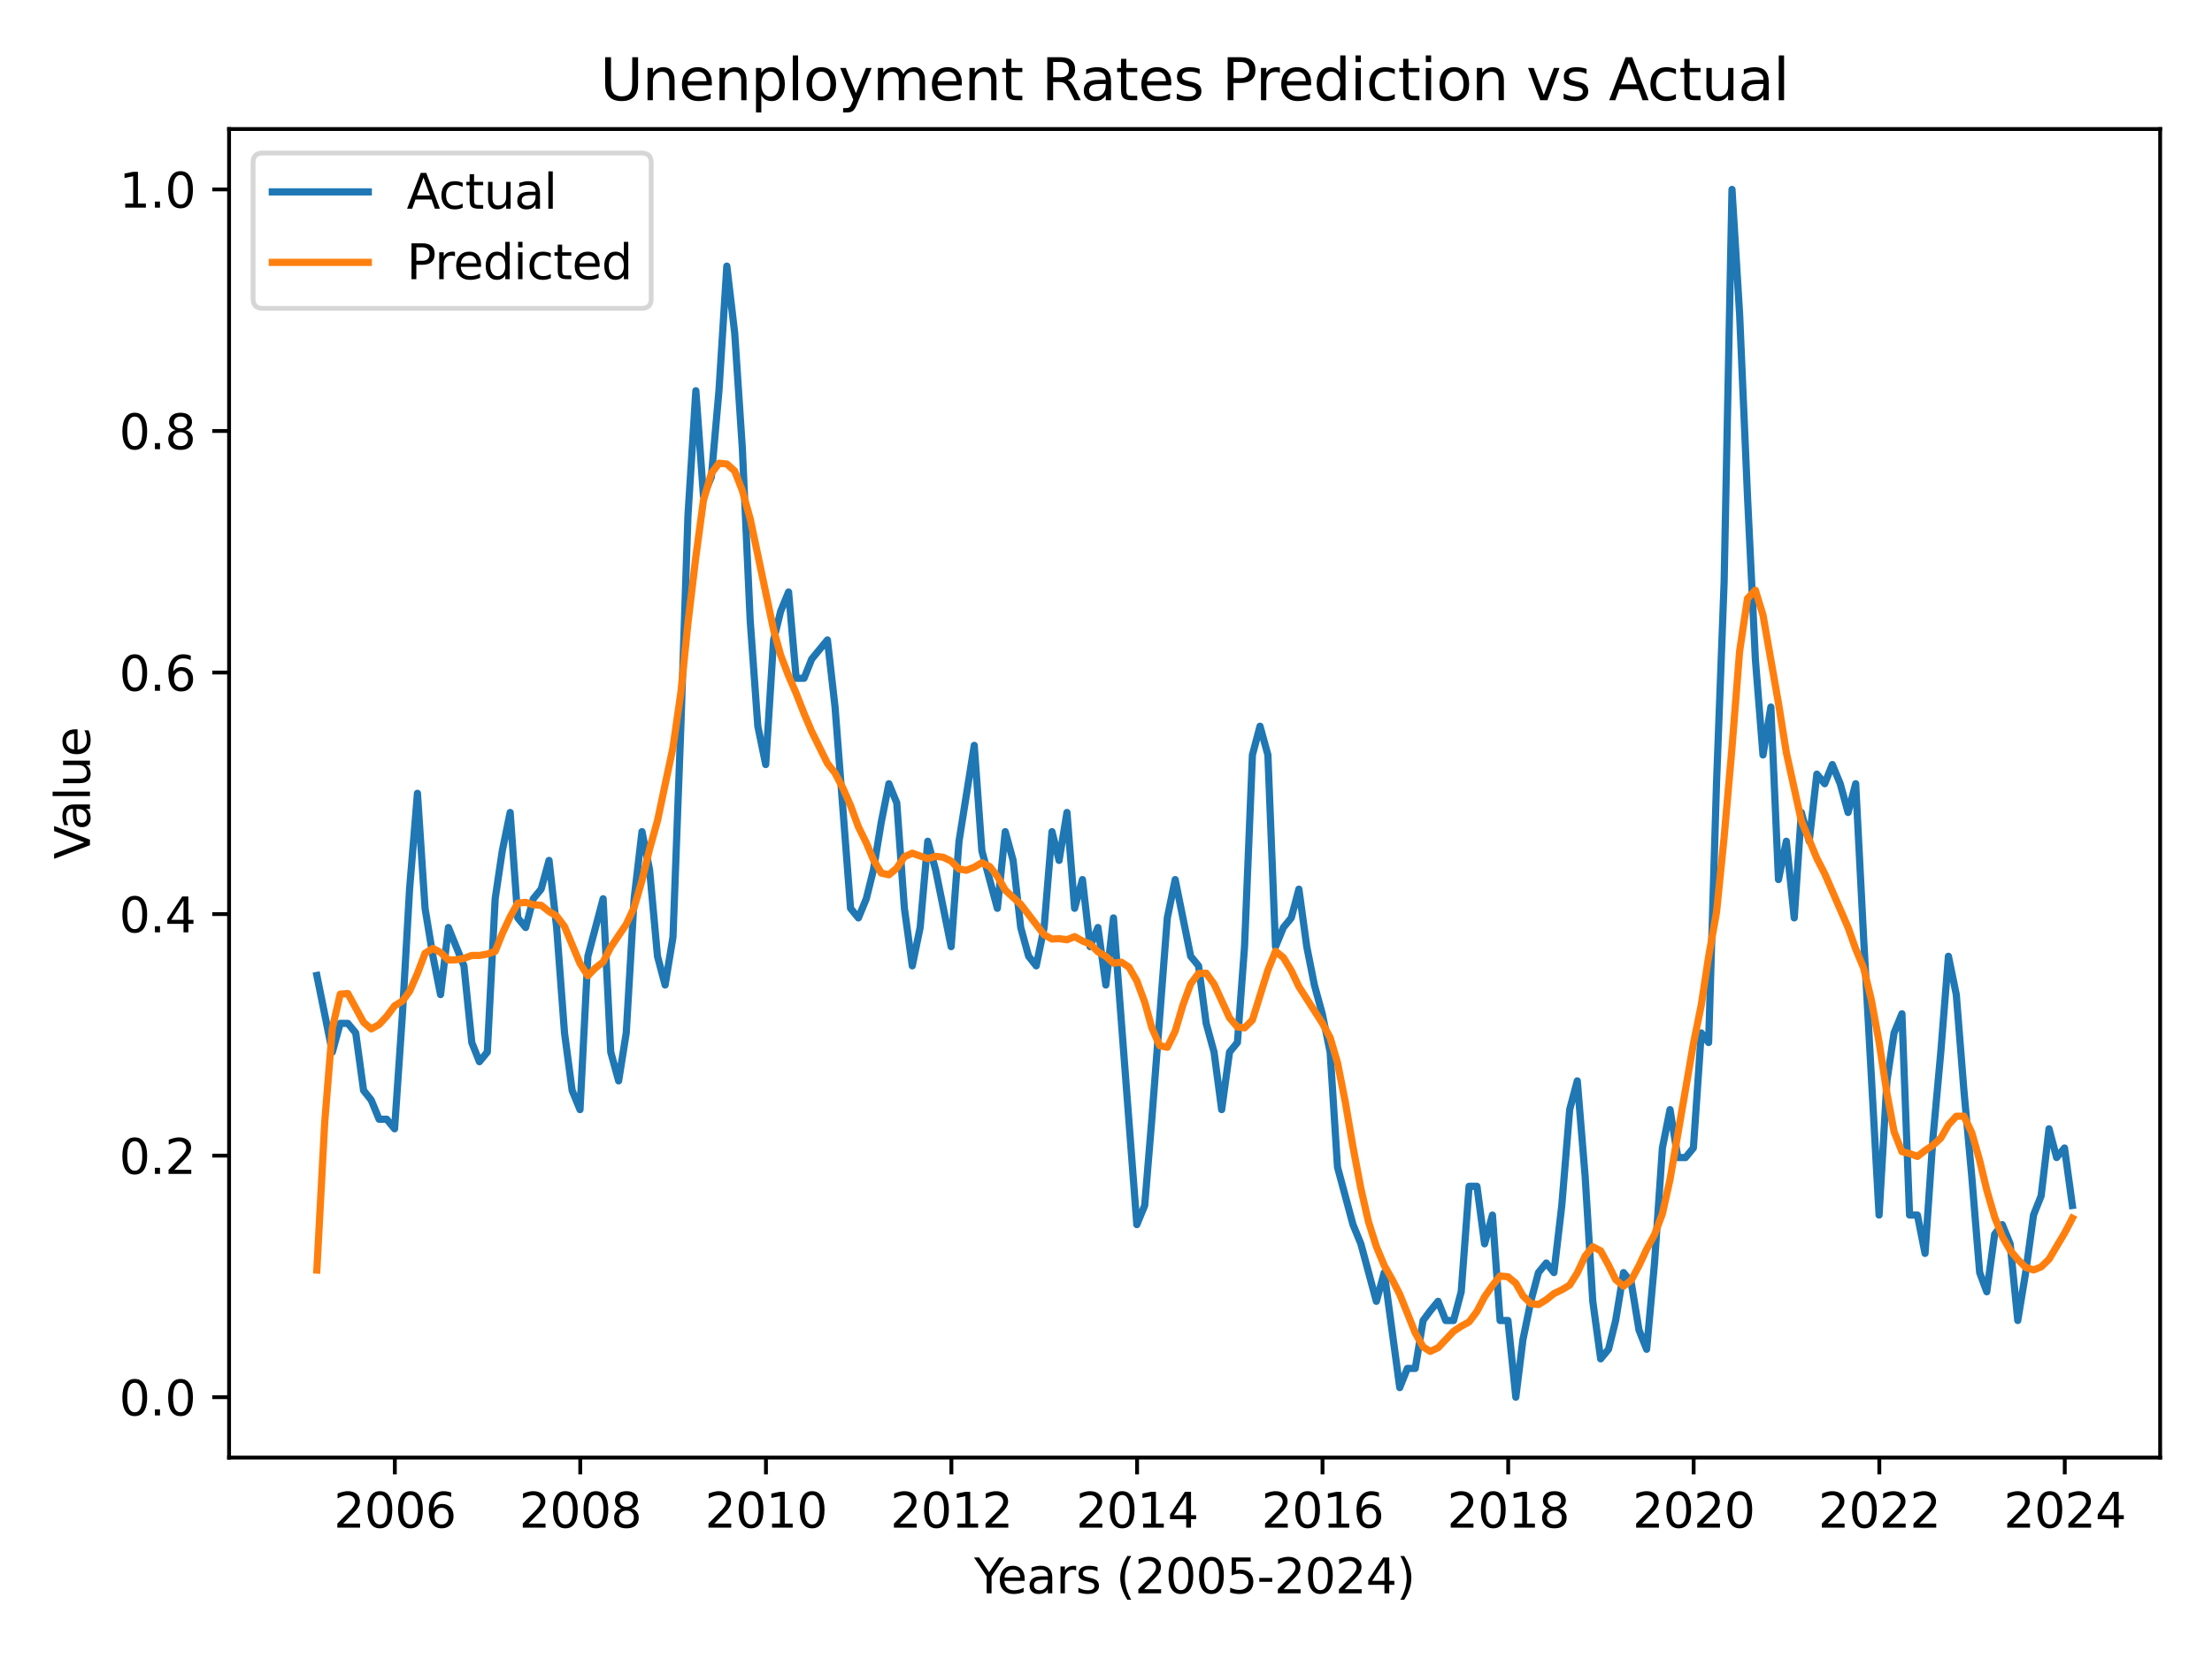 <?xml version="1.0" encoding="utf-8" standalone="no"?>
<!DOCTYPE svg PUBLIC "-//W3C//DTD SVG 1.1//EN"
  "http://www.w3.org/Graphics/SVG/1.1/DTD/svg11.dtd">
<svg xmlns:xlink="http://www.w3.org/1999/xlink" width="460.8pt" height="345.6pt" viewBox="0 0 460.8 345.6" xmlns="http://www.w3.org/2000/svg" version="1.1">
 <defs>
  <style type="text/css">*{stroke-linejoin: round; stroke-linecap: butt}</style>
 </defs>
 <g id="figure_1">
  <g id="patch_1">
   <path d="M 0 345.6 
L 460.8 345.6 
L 460.8 0 
L 0 0 
z
" style="fill: #ffffff"/>
  </g>
  <g id="axes_1">
   <g id="patch_2">
    <path d="M 47.72 303.64 
L 450 303.64 
L 450 26.88 
L 47.72 26.88 
z
" style="fill: #ffffff"/>
   </g>
   <g id="matplotlib.axis_1">
    <g id="xtick_1">
     <g id="line2d_1">
      <defs>
       <path id="md43246e128" d="M 0 0 
L 0 3.5 
" style="stroke: #000000; stroke-width: 0.8"/>
      </defs>
      <g>
       <use xlink:href="#md43246e128" x="82.251" y="303.64" style="stroke: #000000; stroke-width: 0.8"/>
      </g>
     </g>
     <g id="text_1">
      <!-- 2006 -->
      <g transform="translate(69.526 318.238) scale(0.1 -0.1)">
       <defs>
        <path id="DejaVuSans-32" d="M 1228 531 
L 3431 531 
L 3431 0 
L 469 0 
L 469 531 
Q 828 903 1448 1529 
Q 2069 2156 2228 2338 
Q 2531 2678 2651 2914 
Q 2772 3150 2772 3378 
Q 2772 3750 2511 3984 
Q 2250 4219 1831 4219 
Q 1534 4219 1204 4116 
Q 875 4013 500 3803 
L 500 4441 
Q 881 4594 1212 4672 
Q 1544 4750 1819 4750 
Q 2544 4750 2975 4387 
Q 3406 4025 3406 3419 
Q 3406 3131 3298 2873 
Q 3191 2616 2906 2266 
Q 2828 2175 2409 1742 
Q 1991 1309 1228 531 
z
" transform="scale(0.016)"/>
        <path id="DejaVuSans-30" d="M 2034 4250 
Q 1547 4250 1301 3770 
Q 1056 3291 1056 2328 
Q 1056 1369 1301 889 
Q 1547 409 2034 409 
Q 2525 409 2770 889 
Q 3016 1369 3016 2328 
Q 3016 3291 2770 3770 
Q 2525 4250 2034 4250 
z
M 2034 4750 
Q 2819 4750 3233 4129 
Q 3647 3509 3647 2328 
Q 3647 1150 3233 529 
Q 2819 -91 2034 -91 
Q 1250 -91 836 529 
Q 422 1150 422 2328 
Q 422 3509 836 4129 
Q 1250 4750 2034 4750 
z
" transform="scale(0.016)"/>
        <path id="DejaVuSans-36" d="M 2113 2584 
Q 1688 2584 1439 2293 
Q 1191 2003 1191 1497 
Q 1191 994 1439 701 
Q 1688 409 2113 409 
Q 2538 409 2786 701 
Q 3034 994 3034 1497 
Q 3034 2003 2786 2293 
Q 2538 2584 2113 2584 
z
M 3366 4563 
L 3366 3988 
Q 3128 4100 2886 4159 
Q 2644 4219 2406 4219 
Q 1781 4219 1451 3797 
Q 1122 3375 1075 2522 
Q 1259 2794 1537 2939 
Q 1816 3084 2150 3084 
Q 2853 3084 3261 2657 
Q 3669 2231 3669 1497 
Q 3669 778 3244 343 
Q 2819 -91 2113 -91 
Q 1303 -91 875 529 
Q 447 1150 447 2328 
Q 447 3434 972 4092 
Q 1497 4750 2381 4750 
Q 2619 4750 2861 4703 
Q 3103 4656 3366 4563 
z
" transform="scale(0.016)"/>
       </defs>
       <use xlink:href="#DejaVuSans-32"/>
       <use xlink:href="#DejaVuSans-30" x="63.623"/>
       <use xlink:href="#DejaVuSans-30" x="127.246"/>
       <use xlink:href="#DejaVuSans-36" x="190.869"/>
      </g>
     </g>
    </g>
    <g id="xtick_2">
     <g id="line2d_2">
      <g>
       <use xlink:href="#md43246e128" x="120.88" y="303.64" style="stroke: #000000; stroke-width: 0.8"/>
      </g>
     </g>
     <g id="text_2">
      <!-- 2008 -->
      <g transform="translate(108.155 318.238) scale(0.1 -0.1)">
       <defs>
        <path id="DejaVuSans-38" d="M 2034 2216 
Q 1584 2216 1326 1975 
Q 1069 1734 1069 1313 
Q 1069 891 1326 650 
Q 1584 409 2034 409 
Q 2484 409 2743 651 
Q 3003 894 3003 1313 
Q 3003 1734 2745 1975 
Q 2488 2216 2034 2216 
z
M 1403 2484 
Q 997 2584 770 2862 
Q 544 3141 544 3541 
Q 544 4100 942 4425 
Q 1341 4750 2034 4750 
Q 2731 4750 3128 4425 
Q 3525 4100 3525 3541 
Q 3525 3141 3298 2862 
Q 3072 2584 2669 2484 
Q 3125 2378 3379 2068 
Q 3634 1759 3634 1313 
Q 3634 634 3220 271 
Q 2806 -91 2034 -91 
Q 1263 -91 848 271 
Q 434 634 434 1313 
Q 434 1759 690 2068 
Q 947 2378 1403 2484 
z
M 1172 3481 
Q 1172 3119 1398 2916 
Q 1625 2713 2034 2713 
Q 2441 2713 2670 2916 
Q 2900 3119 2900 3481 
Q 2900 3844 2670 4047 
Q 2441 4250 2034 4250 
Q 1625 4250 1398 4047 
Q 1172 3844 1172 3481 
z
" transform="scale(0.016)"/>
       </defs>
       <use xlink:href="#DejaVuSans-32"/>
       <use xlink:href="#DejaVuSans-30" x="63.623"/>
       <use xlink:href="#DejaVuSans-30" x="127.246"/>
       <use xlink:href="#DejaVuSans-38" x="190.869"/>
      </g>
     </g>
    </g>
    <g id="xtick_3">
     <g id="line2d_3">
      <g>
       <use xlink:href="#md43246e128" x="159.563" y="303.64" style="stroke: #000000; stroke-width: 0.8"/>
      </g>
     </g>
     <g id="text_3">
      <!-- 2010 -->
      <g transform="translate(146.838 318.238) scale(0.1 -0.1)">
       <defs>
        <path id="DejaVuSans-31" d="M 794 531 
L 1825 531 
L 1825 4091 
L 703 3866 
L 703 4441 
L 1819 4666 
L 2450 4666 
L 2450 531 
L 3481 531 
L 3481 0 
L 794 0 
L 794 531 
z
" transform="scale(0.016)"/>
       </defs>
       <use xlink:href="#DejaVuSans-32"/>
       <use xlink:href="#DejaVuSans-30" x="63.623"/>
       <use xlink:href="#DejaVuSans-31" x="127.246"/>
       <use xlink:href="#DejaVuSans-30" x="190.869"/>
      </g>
     </g>
    </g>
    <g id="xtick_4">
     <g id="line2d_4">
      <g>
       <use xlink:href="#md43246e128" x="198.192" y="303.64" style="stroke: #000000; stroke-width: 0.8"/>
      </g>
     </g>
     <g id="text_4">
      <!-- 2012 -->
      <g transform="translate(185.467 318.238) scale(0.1 -0.1)">
       <use xlink:href="#DejaVuSans-32"/>
       <use xlink:href="#DejaVuSans-30" x="63.623"/>
       <use xlink:href="#DejaVuSans-31" x="127.246"/>
       <use xlink:href="#DejaVuSans-32" x="190.869"/>
      </g>
     </g>
    </g>
    <g id="xtick_5">
     <g id="line2d_5">
      <g>
       <use xlink:href="#md43246e128" x="236.874" y="303.64" style="stroke: #000000; stroke-width: 0.8"/>
      </g>
     </g>
     <g id="text_5">
      <!-- 2014 -->
      <g transform="translate(224.149 318.238) scale(0.1 -0.1)">
       <defs>
        <path id="DejaVuSans-34" d="M 2419 4116 
L 825 1625 
L 2419 1625 
L 2419 4116 
z
M 2253 4666 
L 3047 4666 
L 3047 1625 
L 3713 1625 
L 3713 1100 
L 3047 1100 
L 3047 0 
L 2419 0 
L 2419 1100 
L 313 1100 
L 313 1709 
L 2253 4666 
z
" transform="scale(0.016)"/>
       </defs>
       <use xlink:href="#DejaVuSans-32"/>
       <use xlink:href="#DejaVuSans-30" x="63.623"/>
       <use xlink:href="#DejaVuSans-31" x="127.246"/>
       <use xlink:href="#DejaVuSans-34" x="190.869"/>
      </g>
     </g>
    </g>
    <g id="xtick_6">
     <g id="line2d_6">
      <g>
       <use xlink:href="#md43246e128" x="275.504" y="303.64" style="stroke: #000000; stroke-width: 0.8"/>
      </g>
     </g>
     <g id="text_6">
      <!-- 2016 -->
      <g transform="translate(262.779 318.238) scale(0.1 -0.1)">
       <use xlink:href="#DejaVuSans-32"/>
       <use xlink:href="#DejaVuSans-30" x="63.623"/>
       <use xlink:href="#DejaVuSans-31" x="127.246"/>
       <use xlink:href="#DejaVuSans-36" x="190.869"/>
      </g>
     </g>
    </g>
    <g id="xtick_7">
     <g id="line2d_7">
      <g>
       <use xlink:href="#md43246e128" x="314.186" y="303.64" style="stroke: #000000; stroke-width: 0.8"/>
      </g>
     </g>
     <g id="text_7">
      <!-- 2018 -->
      <g transform="translate(301.461 318.238) scale(0.1 -0.1)">
       <use xlink:href="#DejaVuSans-32"/>
       <use xlink:href="#DejaVuSans-30" x="63.623"/>
       <use xlink:href="#DejaVuSans-31" x="127.246"/>
       <use xlink:href="#DejaVuSans-38" x="190.869"/>
      </g>
     </g>
    </g>
    <g id="xtick_8">
     <g id="line2d_8">
      <g>
       <use xlink:href="#md43246e128" x="352.815" y="303.64" style="stroke: #000000; stroke-width: 0.8"/>
      </g>
     </g>
     <g id="text_8">
      <!-- 2020 -->
      <g transform="translate(340.09 318.238) scale(0.1 -0.1)">
       <use xlink:href="#DejaVuSans-32"/>
       <use xlink:href="#DejaVuSans-30" x="63.623"/>
       <use xlink:href="#DejaVuSans-32" x="127.246"/>
       <use xlink:href="#DejaVuSans-30" x="190.869"/>
      </g>
     </g>
    </g>
    <g id="xtick_9">
     <g id="line2d_9">
      <g>
       <use xlink:href="#md43246e128" x="391.498" y="303.64" style="stroke: #000000; stroke-width: 0.8"/>
      </g>
     </g>
     <g id="text_9">
      <!-- 2022 -->
      <g transform="translate(378.773 318.238) scale(0.1 -0.1)">
       <use xlink:href="#DejaVuSans-32"/>
       <use xlink:href="#DejaVuSans-30" x="63.623"/>
       <use xlink:href="#DejaVuSans-32" x="127.246"/>
       <use xlink:href="#DejaVuSans-32" x="190.869"/>
      </g>
     </g>
    </g>
    <g id="xtick_10">
     <g id="line2d_10">
      <g>
       <use xlink:href="#md43246e128" x="430.127" y="303.64" style="stroke: #000000; stroke-width: 0.8"/>
      </g>
     </g>
     <g id="text_10">
      <!-- 2024 -->
      <g transform="translate(417.402 318.238) scale(0.1 -0.1)">
       <use xlink:href="#DejaVuSans-32"/>
       <use xlink:href="#DejaVuSans-30" x="63.623"/>
       <use xlink:href="#DejaVuSans-32" x="127.246"/>
       <use xlink:href="#DejaVuSans-34" x="190.869"/>
      </g>
     </g>
    </g>
    <g id="text_11">
     <!-- Years (2005-2024) -->
     <g transform="translate(202.923 331.917) scale(0.1 -0.1)">
      <defs>
       <path id="DejaVuSans-59" d="M -13 4666 
L 666 4666 
L 1959 2747 
L 3244 4666 
L 3922 4666 
L 2272 2222 
L 2272 0 
L 1638 0 
L 1638 2222 
L -13 4666 
z
" transform="scale(0.016)"/>
       <path id="DejaVuSans-65" d="M 3597 1894 
L 3597 1613 
L 953 1613 
Q 991 1019 1311 708 
Q 1631 397 2203 397 
Q 2534 397 2845 478 
Q 3156 559 3463 722 
L 3463 178 
Q 3153 47 2828 -22 
Q 2503 -91 2169 -91 
Q 1331 -91 842 396 
Q 353 884 353 1716 
Q 353 2575 817 3079 
Q 1281 3584 2069 3584 
Q 2775 3584 3186 3129 
Q 3597 2675 3597 1894 
z
M 3022 2063 
Q 3016 2534 2758 2815 
Q 2500 3097 2075 3097 
Q 1594 3097 1305 2825 
Q 1016 2553 972 2059 
L 3022 2063 
z
" transform="scale(0.016)"/>
       <path id="DejaVuSans-61" d="M 2194 1759 
Q 1497 1759 1228 1600 
Q 959 1441 959 1056 
Q 959 750 1161 570 
Q 1363 391 1709 391 
Q 2188 391 2477 730 
Q 2766 1069 2766 1631 
L 2766 1759 
L 2194 1759 
z
M 3341 1997 
L 3341 0 
L 2766 0 
L 2766 531 
Q 2569 213 2275 61 
Q 1981 -91 1556 -91 
Q 1019 -91 701 211 
Q 384 513 384 1019 
Q 384 1609 779 1909 
Q 1175 2209 1959 2209 
L 2766 2209 
L 2766 2266 
Q 2766 2663 2505 2880 
Q 2244 3097 1772 3097 
Q 1472 3097 1187 3025 
Q 903 2953 641 2809 
L 641 3341 
Q 956 3463 1253 3523 
Q 1550 3584 1831 3584 
Q 2591 3584 2966 3190 
Q 3341 2797 3341 1997 
z
" transform="scale(0.016)"/>
       <path id="DejaVuSans-72" d="M 2631 2963 
Q 2534 3019 2420 3045 
Q 2306 3072 2169 3072 
Q 1681 3072 1420 2755 
Q 1159 2438 1159 1844 
L 1159 0 
L 581 0 
L 581 3500 
L 1159 3500 
L 1159 2956 
Q 1341 3275 1631 3429 
Q 1922 3584 2338 3584 
Q 2397 3584 2469 3576 
Q 2541 3569 2628 3553 
L 2631 2963 
z
" transform="scale(0.016)"/>
       <path id="DejaVuSans-73" d="M 2834 3397 
L 2834 2853 
Q 2591 2978 2328 3040 
Q 2066 3103 1784 3103 
Q 1356 3103 1142 2972 
Q 928 2841 928 2578 
Q 928 2378 1081 2264 
Q 1234 2150 1697 2047 
L 1894 2003 
Q 2506 1872 2764 1633 
Q 3022 1394 3022 966 
Q 3022 478 2636 193 
Q 2250 -91 1575 -91 
Q 1294 -91 989 -36 
Q 684 19 347 128 
L 347 722 
Q 666 556 975 473 
Q 1284 391 1588 391 
Q 1994 391 2212 530 
Q 2431 669 2431 922 
Q 2431 1156 2273 1281 
Q 2116 1406 1581 1522 
L 1381 1569 
Q 847 1681 609 1914 
Q 372 2147 372 2553 
Q 372 3047 722 3315 
Q 1072 3584 1716 3584 
Q 2034 3584 2315 3537 
Q 2597 3491 2834 3397 
z
" transform="scale(0.016)"/>
       <path id="DejaVuSans-20" transform="scale(0.016)"/>
       <path id="DejaVuSans-28" d="M 1984 4856 
Q 1566 4138 1362 3434 
Q 1159 2731 1159 2009 
Q 1159 1288 1364 580 
Q 1569 -128 1984 -844 
L 1484 -844 
Q 1016 -109 783 600 
Q 550 1309 550 2009 
Q 550 2706 781 3412 
Q 1013 4119 1484 4856 
L 1984 4856 
z
" transform="scale(0.016)"/>
       <path id="DejaVuSans-35" d="M 691 4666 
L 3169 4666 
L 3169 4134 
L 1269 4134 
L 1269 2991 
Q 1406 3038 1543 3061 
Q 1681 3084 1819 3084 
Q 2600 3084 3056 2656 
Q 3513 2228 3513 1497 
Q 3513 744 3044 326 
Q 2575 -91 1722 -91 
Q 1428 -91 1123 -41 
Q 819 9 494 109 
L 494 744 
Q 775 591 1075 516 
Q 1375 441 1709 441 
Q 2250 441 2565 725 
Q 2881 1009 2881 1497 
Q 2881 1984 2565 2268 
Q 2250 2553 1709 2553 
Q 1456 2553 1204 2497 
Q 953 2441 691 2322 
L 691 4666 
z
" transform="scale(0.016)"/>
       <path id="DejaVuSans-2d" d="M 313 2009 
L 1997 2009 
L 1997 1497 
L 313 1497 
L 313 2009 
z
" transform="scale(0.016)"/>
       <path id="DejaVuSans-29" d="M 513 4856 
L 1013 4856 
Q 1481 4119 1714 3412 
Q 1947 2706 1947 2009 
Q 1947 1309 1714 600 
Q 1481 -109 1013 -844 
L 513 -844 
Q 928 -128 1133 580 
Q 1338 1288 1338 2009 
Q 1338 2731 1133 3434 
Q 928 4138 513 4856 
z
" transform="scale(0.016)"/>
      </defs>
      <use xlink:href="#DejaVuSans-59"/>
      <use xlink:href="#DejaVuSans-65" x="47.834"/>
      <use xlink:href="#DejaVuSans-61" x="109.357"/>
      <use xlink:href="#DejaVuSans-72" x="170.637"/>
      <use xlink:href="#DejaVuSans-73" x="211.75"/>
      <use xlink:href="#DejaVuSans-20" x="263.85"/>
      <use xlink:href="#DejaVuSans-28" x="295.637"/>
      <use xlink:href="#DejaVuSans-32" x="334.65"/>
      <use xlink:href="#DejaVuSans-30" x="398.273"/>
      <use xlink:href="#DejaVuSans-30" x="461.896"/>
      <use xlink:href="#DejaVuSans-35" x="525.52"/>
      <use xlink:href="#DejaVuSans-2d" x="589.143"/>
      <use xlink:href="#DejaVuSans-32" x="625.227"/>
      <use xlink:href="#DejaVuSans-30" x="688.85"/>
      <use xlink:href="#DejaVuSans-32" x="752.473"/>
      <use xlink:href="#DejaVuSans-34" x="816.096"/>
      <use xlink:href="#DejaVuSans-29" x="879.719"/>
     </g>
    </g>
   </g>
   <g id="matplotlib.axis_2">
    <g id="ytick_1">
     <g id="line2d_11">
      <defs>
       <path id="m1b6e68c0a1" d="M 0 0 
L -3.5 0 
" style="stroke: #000000; stroke-width: 0.8"/>
      </defs>
      <g>
       <use xlink:href="#m1b6e68c0a1" x="47.72" y="291.06" style="stroke: #000000; stroke-width: 0.8"/>
      </g>
     </g>
     <g id="text_12">
      <!-- 0.0 -->
      <g transform="translate(24.817 294.859) scale(0.1 -0.1)">
       <defs>
        <path id="DejaVuSans-2e" d="M 684 794 
L 1344 794 
L 1344 0 
L 684 0 
L 684 794 
z
" transform="scale(0.016)"/>
       </defs>
       <use xlink:href="#DejaVuSans-30"/>
       <use xlink:href="#DejaVuSans-2e" x="63.623"/>
       <use xlink:href="#DejaVuSans-30" x="95.41"/>
      </g>
     </g>
    </g>
    <g id="ytick_2">
     <g id="line2d_12">
      <g>
       <use xlink:href="#m1b6e68c0a1" x="47.72" y="240.74" style="stroke: #000000; stroke-width: 0.8"/>
      </g>
     </g>
     <g id="text_13">
      <!-- 0.2 -->
      <g transform="translate(24.817 244.539) scale(0.1 -0.1)">
       <use xlink:href="#DejaVuSans-30"/>
       <use xlink:href="#DejaVuSans-2e" x="63.623"/>
       <use xlink:href="#DejaVuSans-32" x="95.41"/>
      </g>
     </g>
    </g>
    <g id="ytick_3">
     <g id="line2d_13">
      <g>
       <use xlink:href="#m1b6e68c0a1" x="47.72" y="190.42" style="stroke: #000000; stroke-width: 0.8"/>
      </g>
     </g>
     <g id="text_14">
      <!-- 0.4 -->
      <g transform="translate(24.817 194.219) scale(0.1 -0.1)">
       <use xlink:href="#DejaVuSans-30"/>
       <use xlink:href="#DejaVuSans-2e" x="63.623"/>
       <use xlink:href="#DejaVuSans-34" x="95.41"/>
      </g>
     </g>
    </g>
    <g id="ytick_4">
     <g id="line2d_14">
      <g>
       <use xlink:href="#m1b6e68c0a1" x="47.72" y="140.1" style="stroke: #000000; stroke-width: 0.8"/>
      </g>
     </g>
     <g id="text_15">
      <!-- 0.6 -->
      <g transform="translate(24.817 143.899) scale(0.1 -0.1)">
       <use xlink:href="#DejaVuSans-30"/>
       <use xlink:href="#DejaVuSans-2e" x="63.623"/>
       <use xlink:href="#DejaVuSans-36" x="95.41"/>
      </g>
     </g>
    </g>
    <g id="ytick_5">
     <g id="line2d_15">
      <g>
       <use xlink:href="#m1b6e68c0a1" x="47.72" y="89.78" style="stroke: #000000; stroke-width: 0.8"/>
      </g>
     </g>
     <g id="text_16">
      <!-- 0.8 -->
      <g transform="translate(24.817 93.579) scale(0.1 -0.1)">
       <use xlink:href="#DejaVuSans-30"/>
       <use xlink:href="#DejaVuSans-2e" x="63.623"/>
       <use xlink:href="#DejaVuSans-38" x="95.41"/>
      </g>
     </g>
    </g>
    <g id="ytick_6">
     <g id="line2d_16">
      <g>
       <use xlink:href="#m1b6e68c0a1" x="47.72" y="39.46" style="stroke: #000000; stroke-width: 0.8"/>
      </g>
     </g>
     <g id="text_17">
      <!-- 1.0 -->
      <g transform="translate(24.817 43.259) scale(0.1 -0.1)">
       <use xlink:href="#DejaVuSans-31"/>
       <use xlink:href="#DejaVuSans-2e" x="63.623"/>
       <use xlink:href="#DejaVuSans-30" x="95.41"/>
      </g>
     </g>
    </g>
    <g id="text_18">
     <!-- Value -->
     <g transform="translate(18.737 178.991) rotate(-90) scale(0.1 -0.1)">
      <defs>
       <path id="DejaVuSans-56" d="M 1831 0 
L 50 4666 
L 709 4666 
L 2188 738 
L 3669 4666 
L 4325 4666 
L 2547 0 
L 1831 0 
z
" transform="scale(0.016)"/>
       <path id="DejaVuSans-6c" d="M 603 4863 
L 1178 4863 
L 1178 0 
L 603 0 
L 603 4863 
z
" transform="scale(0.016)"/>
       <path id="DejaVuSans-75" d="M 544 1381 
L 544 3500 
L 1119 3500 
L 1119 1403 
Q 1119 906 1312 657 
Q 1506 409 1894 409 
Q 2359 409 2629 706 
Q 2900 1003 2900 1516 
L 2900 3500 
L 3475 3500 
L 3475 0 
L 2900 0 
L 2900 538 
Q 2691 219 2414 64 
Q 2138 -91 1772 -91 
Q 1169 -91 856 284 
Q 544 659 544 1381 
z
M 1991 3584 
L 1991 3584 
z
" transform="scale(0.016)"/>
      </defs>
      <use xlink:href="#DejaVuSans-56"/>
      <use xlink:href="#DejaVuSans-61" x="60.658"/>
      <use xlink:href="#DejaVuSans-6c" x="121.938"/>
      <use xlink:href="#DejaVuSans-75" x="149.721"/>
      <use xlink:href="#DejaVuSans-65" x="213.1"/>
     </g>
    </g>
   </g>
   <g id="line2d_17">
    <path d="M 66.005 203.2 
L 69.233 219.174 
L 70.874 213.184 
L 72.461 213.184 
L 74.102 215.181 
L 75.742 227.162 
L 77.33 229.158 
L 78.97 233.152 
L 80.558 233.152 
L 82.198 235.149 
L 83.838 211.187 
L 85.32 185.228 
L 86.961 165.26 
L 88.548 189.222 
L 90.189 199.206 
L 91.776 207.193 
L 93.416 193.216 
L 96.644 201.203 
L 98.285 217.177 
L 99.872 221.171 
L 101.513 219.174 
L 103.153 187.225 
L 104.635 177.241 
L 106.275 169.254 
L 107.863 191.219 
L 109.503 193.216 
L 111.091 187.225 
L 112.731 185.228 
L 114.372 179.238 
L 115.959 193.216 
L 117.599 215.181 
L 119.187 227.162 
L 120.827 231.155 
L 122.468 199.206 
L 125.643 187.225 
L 127.23 219.174 
L 128.871 225.165 
L 130.458 215.181 
L 132.099 187.225 
L 133.739 173.247 
L 135.327 181.235 
L 136.967 199.206 
L 138.555 205.197 
L 140.195 195.212 
L 141.835 151.282 
L 143.317 107.352 
L 144.958 81.393 
L 146.545 103.358 
L 148.185 99.365 
L 149.773 81.393 
L 151.413 55.435 
L 153.054 69.412 
L 154.641 93.374 
L 156.282 129.317 
L 157.869 151.282 
L 159.51 159.27 
L 161.15 133.311 
L 162.632 127.32 
L 164.272 123.327 
L 165.86 141.298 
L 167.5 141.298 
L 169.088 137.304 
L 172.369 133.311 
L 173.956 147.289 
L 177.184 189.222 
L 178.824 191.219 
L 180.465 187.225 
L 181.947 181.235 
L 183.587 171.25 
L 185.174 163.263 
L 186.815 167.257 
L 188.402 189.222 
L 190.043 201.203 
L 191.683 193.216 
L 193.271 175.244 
L 194.911 181.235 
L 198.139 197.209 
L 199.78 175.244 
L 202.955 155.276 
L 204.542 177.241 
L 207.77 189.222 
L 209.41 173.247 
L 211.051 179.238 
L 212.638 193.216 
L 214.279 199.206 
L 215.866 201.203 
L 217.507 193.216 
L 219.147 173.247 
L 220.629 179.238 
L 222.269 169.254 
L 223.857 189.222 
L 225.497 183.231 
L 227.085 197.209 
L 228.725 193.216 
L 230.366 205.197 
L 231.953 191.219 
L 236.821 255.117 
L 238.462 251.123 
L 239.943 233.152 
L 243.171 191.219 
L 244.812 183.231 
L 248.04 199.206 
L 249.68 201.203 
L 251.268 213.184 
L 252.908 219.174 
L 254.496 231.155 
L 256.136 219.174 
L 257.777 217.177 
L 259.258 197.209 
L 260.899 157.273 
L 262.486 151.282 
L 264.127 157.273 
L 265.714 197.209 
L 267.354 193.216 
L 268.995 191.219 
L 270.582 185.228 
L 272.223 197.209 
L 273.81 205.197 
L 275.451 211.187 
L 277.091 219.174 
L 278.626 243.136 
L 281.854 255.117 
L 283.494 259.111 
L 286.722 271.092 
L 288.363 265.101 
L 291.59 289.063 
L 293.178 285.07 
L 294.818 285.07 
L 296.459 275.085 
L 297.94 273.089 
L 299.581 271.092 
L 301.168 275.085 
L 302.809 275.085 
L 304.396 269.095 
L 306.037 247.13 
L 307.677 247.13 
L 309.265 259.111 
L 310.905 253.12 
L 312.493 275.085 
L 314.133 275.085 
L 315.773 291.06 
L 317.255 279.079 
L 318.896 271.092 
L 320.483 265.101 
L 322.124 263.104 
L 323.711 265.101 
L 325.351 251.123 
L 326.992 231.155 
L 328.579 225.165 
L 330.22 245.133 
L 331.807 271.092 
L 333.448 283.073 
L 335.088 281.076 
L 336.57 275.085 
L 338.21 265.101 
L 339.798 267.098 
L 341.438 277.082 
L 343.026 281.076 
L 344.666 263.104 
L 346.307 239.143 
L 347.894 231.155 
L 349.535 241.139 
L 351.122 241.139 
L 352.762 239.143 
L 354.403 215.181 
L 355.937 217.177 
L 357.578 163.263 
L 359.165 121.33 
L 360.806 39.46 
L 362.393 65.419 
L 364.034 103.358 
L 365.674 137.304 
L 367.262 157.273 
L 368.902 147.289 
L 370.49 183.231 
L 372.13 175.244 
L 373.77 191.219 
L 375.252 169.254 
L 376.893 175.244 
L 378.48 161.266 
L 380.121 163.263 
L 381.708 159.27 
L 383.348 163.263 
L 384.989 169.254 
L 386.576 163.263 
L 388.217 195.212 
L 391.445 253.12 
L 393.085 225.165 
L 394.567 215.181 
L 396.207 211.187 
L 397.795 253.12 
L 399.435 253.12 
L 401.023 261.108 
L 402.663 237.146 
L 404.304 219.174 
L 405.891 199.206 
L 407.531 207.193 
L 409.119 227.162 
L 410.759 245.133 
L 412.4 265.101 
L 413.882 269.095 
L 415.522 257.114 
L 417.109 255.117 
L 418.75 259.111 
L 420.337 275.085 
L 421.978 265.101 
L 423.618 253.12 
L 425.206 249.127 
L 426.846 235.149 
L 428.434 241.139 
L 430.074 239.143 
L 431.715 251.123 
L 431.715 251.123 
" clip-path="url(#p05b508f469)" style="fill: none; stroke: #1f77b4; stroke-width: 1.5; stroke-linecap: square"/>
   </g>
   <g id="line2d_18">
    <path d="M 66.005 264.578 
L 67.646 233.748 
L 69.233 214.192 
L 70.874 207.104 
L 72.461 206.97 
L 75.742 212.97 
L 77.33 214.338 
L 78.97 213.438 
L 80.558 211.72 
L 82.198 209.53 
L 83.838 208.531 
L 85.32 206.52 
L 86.961 202.787 
L 88.548 198.582 
L 90.189 197.574 
L 91.776 198.406 
L 93.416 199.979 
L 95.057 199.943 
L 96.644 199.64 
L 98.285 199.037 
L 99.872 199.039 
L 101.513 198.753 
L 103.153 198.179 
L 104.635 194.495 
L 106.275 190.984 
L 107.863 188.135 
L 109.503 187.974 
L 111.091 188.482 
L 112.731 188.589 
L 114.372 189.873 
L 115.959 190.836 
L 117.599 193.015 
L 120.827 200.711 
L 122.468 203.275 
L 124.002 201.677 
L 125.643 200.413 
L 127.23 197.318 
L 130.458 192.546 
L 132.099 189.032 
L 133.739 183.421 
L 135.327 176.834 
L 136.967 170.967 
L 140.195 155.7 
L 141.835 144.312 
L 143.317 129.75 
L 144.958 115.985 
L 146.545 104.211 
L 148.185 98.623 
L 149.773 96.5 
L 151.413 96.656 
L 153.054 98.125 
L 154.641 102.21 
L 156.282 108.089 
L 161.15 131.192 
L 162.632 136.491 
L 164.272 140.776 
L 165.86 144.436 
L 167.5 148.627 
L 169.088 152.371 
L 172.369 159.024 
L 173.956 161.046 
L 175.596 164.189 
L 177.184 167.809 
L 178.824 172.248 
L 180.465 175.589 
L 181.947 179.098 
L 183.587 181.881 
L 185.174 182.233 
L 186.815 180.854 
L 188.402 178.478 
L 190.043 177.734 
L 193.271 178.875 
L 194.911 178.384 
L 196.499 178.583 
L 198.139 179.38 
L 199.78 181.033 
L 201.314 181.293 
L 202.955 180.65 
L 204.542 179.722 
L 206.182 180.53 
L 207.77 182.571 
L 209.41 185.425 
L 212.638 188.392 
L 217.507 194.726 
L 219.147 195.618 
L 220.629 195.537 
L 222.269 195.772 
L 223.857 195.111 
L 225.497 196.019 
L 227.085 196.663 
L 228.725 198.275 
L 230.366 199.229 
L 231.953 200.657 
L 233.593 200.436 
L 235.181 201.472 
L 236.821 204.324 
L 238.462 208.764 
L 239.943 214.09 
L 241.584 217.836 
L 243.171 218.168 
L 244.812 214.806 
L 246.399 209.448 
L 248.04 204.964 
L 249.68 202.793 
L 251.268 202.728 
L 252.908 204.992 
L 256.136 212.039 
L 257.777 213.94 
L 259.258 214.119 
L 260.899 212.489 
L 264.127 202.107 
L 265.714 198.155 
L 267.354 199.475 
L 268.995 202.18 
L 270.582 205.534 
L 275.451 213.116 
L 277.091 216.153 
L 278.626 221.381 
L 280.266 229.658 
L 281.854 238.941 
L 283.494 247.605 
L 285.082 254.52 
L 286.722 259.676 
L 288.363 263.626 
L 289.95 266.428 
L 291.59 269.623 
L 294.818 277.661 
L 296.459 280.578 
L 297.94 281.524 
L 299.581 280.757 
L 302.809 277.333 
L 304.396 276.278 
L 306.037 275.386 
L 307.677 273.195 
L 309.265 270.151 
L 310.905 267.805 
L 312.493 265.812 
L 314.133 265.971 
L 315.773 267.324 
L 317.255 269.942 
L 318.896 271.567 
L 320.483 271.761 
L 322.124 270.753 
L 323.711 269.479 
L 325.351 268.693 
L 326.992 267.704 
L 328.579 265.162 
L 330.22 261.657 
L 331.807 259.716 
L 333.448 260.573 
L 335.088 263.569 
L 336.57 266.558 
L 338.21 267.932 
L 339.798 266.719 
L 341.438 263.651 
L 343.026 260.246 
L 344.666 257.208 
L 346.307 252.848 
L 347.894 245.714 
L 352.762 217.451 
L 354.403 209.386 
L 355.937 199.284 
L 357.578 190.066 
L 359.165 174.424 
L 360.806 155.758 
L 362.393 135.67 
L 364.034 124.683 
L 365.674 122.945 
L 367.262 128.128 
L 370.49 146.504 
L 372.13 156.781 
L 375.252 170.997 
L 378.48 178.813 
L 380.121 182.007 
L 384.989 193.208 
L 386.576 197.686 
L 388.217 201.62 
L 389.804 208.141 
L 391.445 217.066 
L 393.085 227.777 
L 394.567 235.744 
L 396.207 239.908 
L 397.795 240.306 
L 399.435 240.905 
L 401.023 239.673 
L 402.663 238.573 
L 404.304 237.096 
L 405.891 234.319 
L 407.531 232.536 
L 409.119 232.514 
L 410.759 235.963 
L 412.4 241.737 
L 413.882 247.902 
L 415.522 253.534 
L 417.109 257.563 
L 418.75 260.452 
L 420.337 262.375 
L 421.978 264.015 
L 423.618 264.558 
L 425.206 263.918 
L 426.846 262.325 
L 430.074 256.911 
L 431.715 253.779 
L 431.715 253.779 
" clip-path="url(#p05b508f469)" style="fill: none; stroke: #ff7f0e; stroke-width: 1.5; stroke-linecap: square"/>
   </g>
   <g id="patch_3">
    <path d="M 47.72 303.64 
L 47.72 26.88 
" style="fill: none; stroke: #000000; stroke-width: 0.8; stroke-linejoin: miter; stroke-linecap: square"/>
   </g>
   <g id="patch_4">
    <path d="M 450 303.64 
L 450 26.88 
" style="fill: none; stroke: #000000; stroke-width: 0.8; stroke-linejoin: miter; stroke-linecap: square"/>
   </g>
   <g id="patch_5">
    <path d="M 47.72 303.64 
L 450 303.64 
" style="fill: none; stroke: #000000; stroke-width: 0.8; stroke-linejoin: miter; stroke-linecap: square"/>
   </g>
   <g id="patch_6">
    <path d="M 47.72 26.88 
L 450 26.88 
" style="fill: none; stroke: #000000; stroke-width: 0.8; stroke-linejoin: miter; stroke-linecap: square"/>
   </g>
   <g id="text_19">
    <!-- Unenployment Rates Prediction vs Actual -->
    <g transform="translate(124.997 20.88) scale(0.12 -0.12)">
     <defs>
      <path id="DejaVuSans-55" d="M 556 4666 
L 1191 4666 
L 1191 1831 
Q 1191 1081 1462 751 
Q 1734 422 2344 422 
Q 2950 422 3222 751 
Q 3494 1081 3494 1831 
L 3494 4666 
L 4128 4666 
L 4128 1753 
Q 4128 841 3676 375 
Q 3225 -91 2344 -91 
Q 1459 -91 1007 375 
Q 556 841 556 1753 
L 556 4666 
z
" transform="scale(0.016)"/>
      <path id="DejaVuSans-6e" d="M 3513 2113 
L 3513 0 
L 2938 0 
L 2938 2094 
Q 2938 2591 2744 2837 
Q 2550 3084 2163 3084 
Q 1697 3084 1428 2787 
Q 1159 2491 1159 1978 
L 1159 0 
L 581 0 
L 581 3500 
L 1159 3500 
L 1159 2956 
Q 1366 3272 1645 3428 
Q 1925 3584 2291 3584 
Q 2894 3584 3203 3211 
Q 3513 2838 3513 2113 
z
" transform="scale(0.016)"/>
      <path id="DejaVuSans-70" d="M 1159 525 
L 1159 -1331 
L 581 -1331 
L 581 3500 
L 1159 3500 
L 1159 2969 
Q 1341 3281 1617 3432 
Q 1894 3584 2278 3584 
Q 2916 3584 3314 3078 
Q 3713 2572 3713 1747 
Q 3713 922 3314 415 
Q 2916 -91 2278 -91 
Q 1894 -91 1617 61 
Q 1341 213 1159 525 
z
M 3116 1747 
Q 3116 2381 2855 2742 
Q 2594 3103 2138 3103 
Q 1681 3103 1420 2742 
Q 1159 2381 1159 1747 
Q 1159 1113 1420 752 
Q 1681 391 2138 391 
Q 2594 391 2855 752 
Q 3116 1113 3116 1747 
z
" transform="scale(0.016)"/>
      <path id="DejaVuSans-6f" d="M 1959 3097 
Q 1497 3097 1228 2736 
Q 959 2375 959 1747 
Q 959 1119 1226 758 
Q 1494 397 1959 397 
Q 2419 397 2687 759 
Q 2956 1122 2956 1747 
Q 2956 2369 2687 2733 
Q 2419 3097 1959 3097 
z
M 1959 3584 
Q 2709 3584 3137 3096 
Q 3566 2609 3566 1747 
Q 3566 888 3137 398 
Q 2709 -91 1959 -91 
Q 1206 -91 779 398 
Q 353 888 353 1747 
Q 353 2609 779 3096 
Q 1206 3584 1959 3584 
z
" transform="scale(0.016)"/>
      <path id="DejaVuSans-79" d="M 2059 -325 
Q 1816 -950 1584 -1140 
Q 1353 -1331 966 -1331 
L 506 -1331 
L 506 -850 
L 844 -850 
Q 1081 -850 1212 -737 
Q 1344 -625 1503 -206 
L 1606 56 
L 191 3500 
L 800 3500 
L 1894 763 
L 2988 3500 
L 3597 3500 
L 2059 -325 
z
" transform="scale(0.016)"/>
      <path id="DejaVuSans-6d" d="M 3328 2828 
Q 3544 3216 3844 3400 
Q 4144 3584 4550 3584 
Q 5097 3584 5394 3201 
Q 5691 2819 5691 2113 
L 5691 0 
L 5113 0 
L 5113 2094 
Q 5113 2597 4934 2840 
Q 4756 3084 4391 3084 
Q 3944 3084 3684 2787 
Q 3425 2491 3425 1978 
L 3425 0 
L 2847 0 
L 2847 2094 
Q 2847 2600 2669 2842 
Q 2491 3084 2119 3084 
Q 1678 3084 1418 2786 
Q 1159 2488 1159 1978 
L 1159 0 
L 581 0 
L 581 3500 
L 1159 3500 
L 1159 2956 
Q 1356 3278 1631 3431 
Q 1906 3584 2284 3584 
Q 2666 3584 2933 3390 
Q 3200 3197 3328 2828 
z
" transform="scale(0.016)"/>
      <path id="DejaVuSans-74" d="M 1172 4494 
L 1172 3500 
L 2356 3500 
L 2356 3053 
L 1172 3053 
L 1172 1153 
Q 1172 725 1289 603 
Q 1406 481 1766 481 
L 2356 481 
L 2356 0 
L 1766 0 
Q 1100 0 847 248 
Q 594 497 594 1153 
L 594 3053 
L 172 3053 
L 172 3500 
L 594 3500 
L 594 4494 
L 1172 4494 
z
" transform="scale(0.016)"/>
      <path id="DejaVuSans-52" d="M 2841 2188 
Q 3044 2119 3236 1894 
Q 3428 1669 3622 1275 
L 4263 0 
L 3584 0 
L 2988 1197 
Q 2756 1666 2539 1819 
Q 2322 1972 1947 1972 
L 1259 1972 
L 1259 0 
L 628 0 
L 628 4666 
L 2053 4666 
Q 2853 4666 3247 4331 
Q 3641 3997 3641 3322 
Q 3641 2881 3436 2590 
Q 3231 2300 2841 2188 
z
M 1259 4147 
L 1259 2491 
L 2053 2491 
Q 2509 2491 2742 2702 
Q 2975 2913 2975 3322 
Q 2975 3731 2742 3939 
Q 2509 4147 2053 4147 
L 1259 4147 
z
" transform="scale(0.016)"/>
      <path id="DejaVuSans-50" d="M 1259 4147 
L 1259 2394 
L 2053 2394 
Q 2494 2394 2734 2622 
Q 2975 2850 2975 3272 
Q 2975 3691 2734 3919 
Q 2494 4147 2053 4147 
L 1259 4147 
z
M 628 4666 
L 2053 4666 
Q 2838 4666 3239 4311 
Q 3641 3956 3641 3272 
Q 3641 2581 3239 2228 
Q 2838 1875 2053 1875 
L 1259 1875 
L 1259 0 
L 628 0 
L 628 4666 
z
" transform="scale(0.016)"/>
      <path id="DejaVuSans-64" d="M 2906 2969 
L 2906 4863 
L 3481 4863 
L 3481 0 
L 2906 0 
L 2906 525 
Q 2725 213 2448 61 
Q 2172 -91 1784 -91 
Q 1150 -91 751 415 
Q 353 922 353 1747 
Q 353 2572 751 3078 
Q 1150 3584 1784 3584 
Q 2172 3584 2448 3432 
Q 2725 3281 2906 2969 
z
M 947 1747 
Q 947 1113 1208 752 
Q 1469 391 1925 391 
Q 2381 391 2643 752 
Q 2906 1113 2906 1747 
Q 2906 2381 2643 2742 
Q 2381 3103 1925 3103 
Q 1469 3103 1208 2742 
Q 947 2381 947 1747 
z
" transform="scale(0.016)"/>
      <path id="DejaVuSans-69" d="M 603 3500 
L 1178 3500 
L 1178 0 
L 603 0 
L 603 3500 
z
M 603 4863 
L 1178 4863 
L 1178 4134 
L 603 4134 
L 603 4863 
z
" transform="scale(0.016)"/>
      <path id="DejaVuSans-63" d="M 3122 3366 
L 3122 2828 
Q 2878 2963 2633 3030 
Q 2388 3097 2138 3097 
Q 1578 3097 1268 2742 
Q 959 2388 959 1747 
Q 959 1106 1268 751 
Q 1578 397 2138 397 
Q 2388 397 2633 464 
Q 2878 531 3122 666 
L 3122 134 
Q 2881 22 2623 -34 
Q 2366 -91 2075 -91 
Q 1284 -91 818 406 
Q 353 903 353 1747 
Q 353 2603 823 3093 
Q 1294 3584 2113 3584 
Q 2378 3584 2631 3529 
Q 2884 3475 3122 3366 
z
" transform="scale(0.016)"/>
      <path id="DejaVuSans-76" d="M 191 3500 
L 800 3500 
L 1894 563 
L 2988 3500 
L 3597 3500 
L 2284 0 
L 1503 0 
L 191 3500 
z
" transform="scale(0.016)"/>
      <path id="DejaVuSans-41" d="M 2188 4044 
L 1331 1722 
L 3047 1722 
L 2188 4044 
z
M 1831 4666 
L 2547 4666 
L 4325 0 
L 3669 0 
L 3244 1197 
L 1141 1197 
L 716 0 
L 50 0 
L 1831 4666 
z
" transform="scale(0.016)"/>
     </defs>
     <use xlink:href="#DejaVuSans-55"/>
     <use xlink:href="#DejaVuSans-6e" x="73.193"/>
     <use xlink:href="#DejaVuSans-65" x="136.572"/>
     <use xlink:href="#DejaVuSans-6e" x="198.096"/>
     <use xlink:href="#DejaVuSans-70" x="261.475"/>
     <use xlink:href="#DejaVuSans-6c" x="324.951"/>
     <use xlink:href="#DejaVuSans-6f" x="352.734"/>
     <use xlink:href="#DejaVuSans-79" x="413.916"/>
     <use xlink:href="#DejaVuSans-6d" x="473.096"/>
     <use xlink:href="#DejaVuSans-65" x="570.508"/>
     <use xlink:href="#DejaVuSans-6e" x="632.031"/>
     <use xlink:href="#DejaVuSans-74" x="695.41"/>
     <use xlink:href="#DejaVuSans-20" x="734.619"/>
     <use xlink:href="#DejaVuSans-52" x="766.406"/>
     <use xlink:href="#DejaVuSans-61" x="833.639"/>
     <use xlink:href="#DejaVuSans-74" x="894.918"/>
     <use xlink:href="#DejaVuSans-65" x="934.127"/>
     <use xlink:href="#DejaVuSans-73" x="995.65"/>
     <use xlink:href="#DejaVuSans-20" x="1047.75"/>
     <use xlink:href="#DejaVuSans-50" x="1079.537"/>
     <use xlink:href="#DejaVuSans-72" x="1138.09"/>
     <use xlink:href="#DejaVuSans-65" x="1176.953"/>
     <use xlink:href="#DejaVuSans-64" x="1238.477"/>
     <use xlink:href="#DejaVuSans-69" x="1301.953"/>
     <use xlink:href="#DejaVuSans-63" x="1329.736"/>
     <use xlink:href="#DejaVuSans-74" x="1384.717"/>
     <use xlink:href="#DejaVuSans-69" x="1423.926"/>
     <use xlink:href="#DejaVuSans-6f" x="1451.709"/>
     <use xlink:href="#DejaVuSans-6e" x="1512.891"/>
     <use xlink:href="#DejaVuSans-20" x="1576.27"/>
     <use xlink:href="#DejaVuSans-76" x="1608.057"/>
     <use xlink:href="#DejaVuSans-73" x="1667.236"/>
     <use xlink:href="#DejaVuSans-20" x="1719.336"/>
     <use xlink:href="#DejaVuSans-41" x="1751.123"/>
     <use xlink:href="#DejaVuSans-63" x="1817.781"/>
     <use xlink:href="#DejaVuSans-74" x="1872.762"/>
     <use xlink:href="#DejaVuSans-75" x="1911.971"/>
     <use xlink:href="#DejaVuSans-61" x="1975.35"/>
     <use xlink:href="#DejaVuSans-6c" x="2036.629"/>
    </g>
   </g>
   <g id="legend_1">
    <g id="patch_7">
     <path d="M 54.72 64.236 
L 133.661 64.236 
Q 135.661 64.236 135.661 62.236 
L 135.661 33.88 
Q 135.661 31.88 133.661 31.88 
L 54.72 31.88 
Q 52.72 31.88 52.72 33.88 
L 52.72 62.236 
Q 52.72 64.236 54.72 64.236 
z
" style="fill: #ffffff; opacity: 0.8; stroke: #cccccc; stroke-linejoin: miter"/>
    </g>
    <g id="line2d_19">
     <path d="M 56.72 39.978 
L 66.72 39.978 
L 76.72 39.978 
" style="fill: none; stroke: #1f77b4; stroke-width: 1.5; stroke-linecap: square"/>
    </g>
    <g id="text_20">
     <!-- Actual -->
     <g transform="translate(84.72 43.478) scale(0.1 -0.1)">
      <use xlink:href="#DejaVuSans-41"/>
      <use xlink:href="#DejaVuSans-63" x="66.658"/>
      <use xlink:href="#DejaVuSans-74" x="121.639"/>
      <use xlink:href="#DejaVuSans-75" x="160.848"/>
      <use xlink:href="#DejaVuSans-61" x="224.227"/>
      <use xlink:href="#DejaVuSans-6c" x="285.506"/>
     </g>
    </g>
    <g id="line2d_20">
     <path d="M 56.72 54.657 
L 66.72 54.657 
L 76.72 54.657 
" style="fill: none; stroke: #ff7f0e; stroke-width: 1.5; stroke-linecap: square"/>
    </g>
    <g id="text_21">
     <!-- Predicted -->
     <g transform="translate(84.72 58.157) scale(0.1 -0.1)">
      <use xlink:href="#DejaVuSans-50"/>
      <use xlink:href="#DejaVuSans-72" x="58.553"/>
      <use xlink:href="#DejaVuSans-65" x="97.416"/>
      <use xlink:href="#DejaVuSans-64" x="158.939"/>
      <use xlink:href="#DejaVuSans-69" x="222.416"/>
      <use xlink:href="#DejaVuSans-63" x="250.199"/>
      <use xlink:href="#DejaVuSans-74" x="305.18"/>
      <use xlink:href="#DejaVuSans-65" x="344.389"/>
      <use xlink:href="#DejaVuSans-64" x="405.912"/>
     </g>
    </g>
   </g>
  </g>
 </g>
 <defs>
  <clipPath id="p05b508f469">
   <rect x="47.72" y="26.88" width="402.28" height="276.76"/>
  </clipPath>
 </defs>
</svg>
